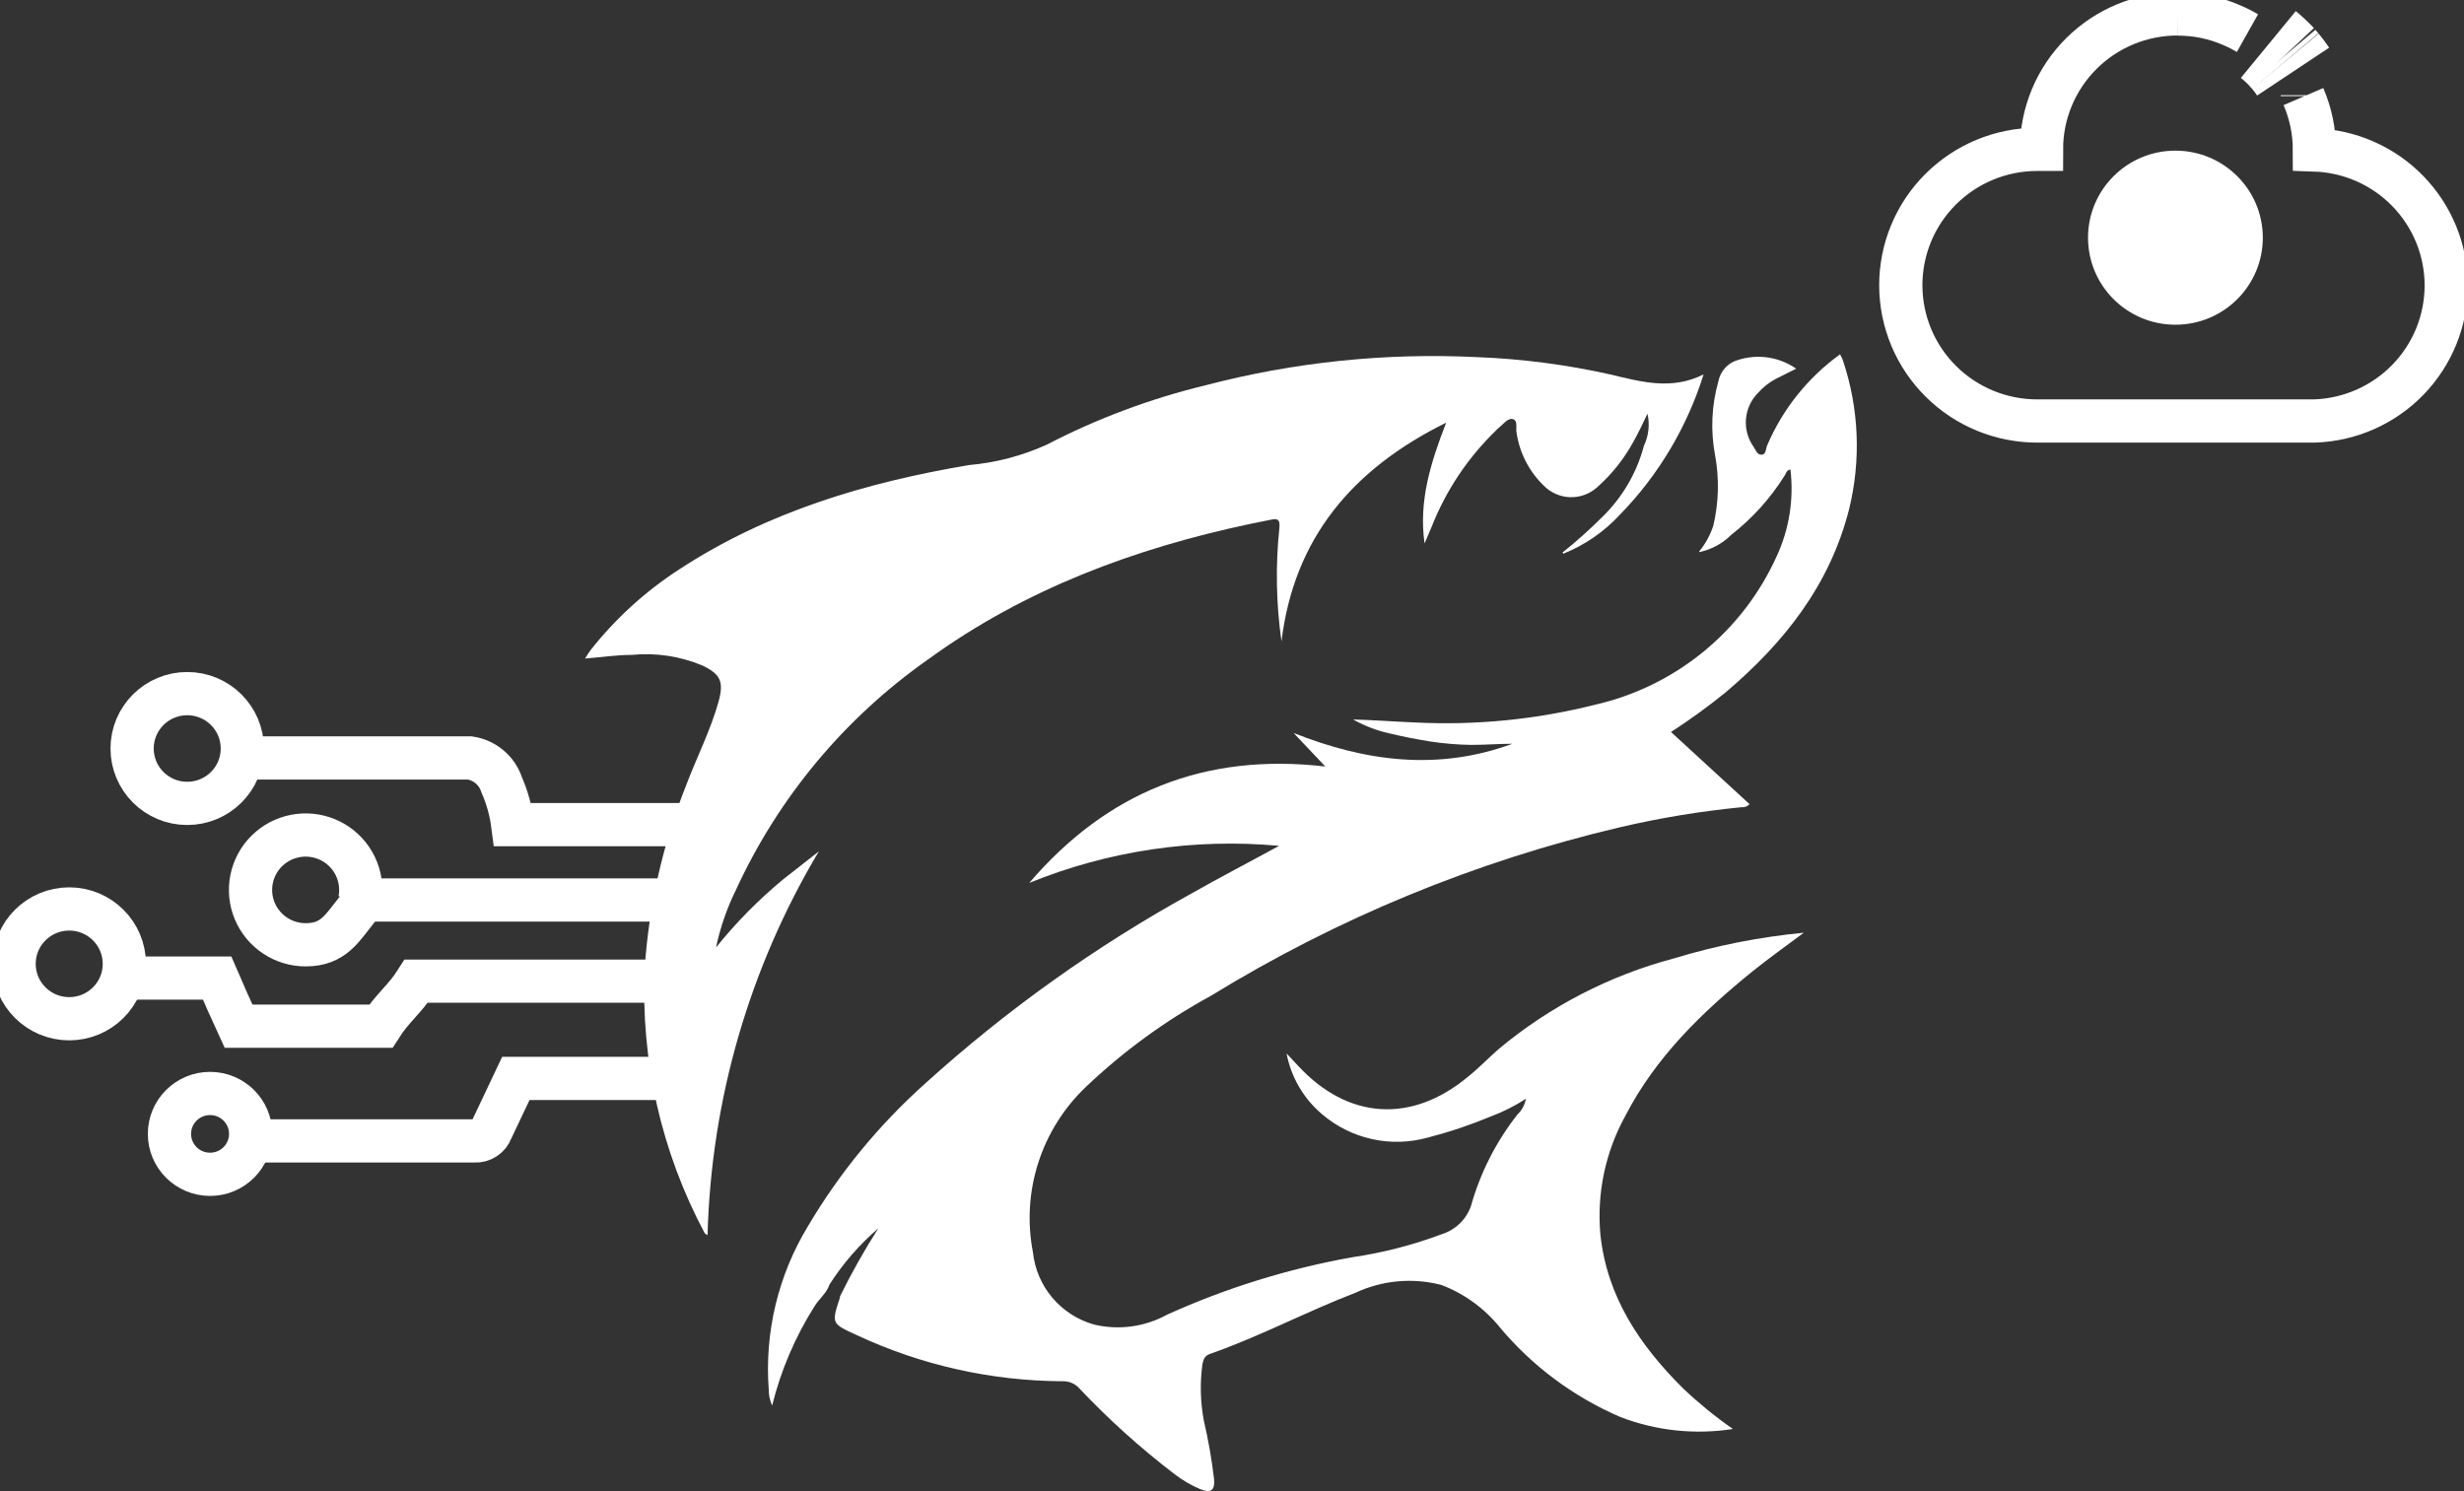 <svg width="114" height="69" viewBox="0 0 114 69" fill="none" xmlns="http://www.w3.org/2000/svg">
<rect x="0" y="0" width="114" height="69" fill="#333333" stroke="none"/>
<g id=" " clip-path="url(#clip0_2035_6641)">
<path id="Vector" d="M8.662 37.175C10.07 37.175 11.212 36.038 11.212 34.636C11.212 33.233 10.07 32.096 8.662 32.096C7.253 32.096 6.112 33.233 6.112 34.636C6.112 36.038 7.253 37.175 8.662 37.175Z" stroke="white" stroke-width="2" stroke-miterlimit="10"/>
<path id="Vector_2" d="M3.203 47.14C4.611 47.14 5.753 46.003 5.753 44.6C5.753 43.198 4.611 42.06 3.203 42.06C1.794 42.06 0.652 43.198 0.652 44.6C0.652 46.003 1.794 47.14 3.203 47.14Z" stroke="white" stroke-width="2" stroke-miterlimit="10"/>
<path id="Vector_3" d="M31.119 41.646H17.617C16.965 41.646 16.913 41.594 16.534 42.069C15.836 42.932 15.439 43.718 14.147 43.718C13.643 43.72 13.149 43.572 12.729 43.294C12.308 43.015 11.98 42.619 11.786 42.155C11.592 41.691 11.541 41.18 11.639 40.687C11.736 40.194 11.979 39.741 12.335 39.385C12.691 39.029 13.146 38.786 13.641 38.688C14.136 38.589 14.649 38.639 15.115 38.831C15.582 39.023 15.98 39.349 16.261 39.767C16.541 40.185 16.691 40.676 16.691 41.179C16.691 41.333 16.678 41.487 16.652 41.64" stroke="white" stroke-width="2" stroke-miterlimit="10"/>
<path id="Vector_4" d="M9.719 54.339C10.756 54.339 11.597 53.502 11.597 52.468C11.597 51.435 10.756 50.598 9.719 50.598C8.681 50.598 7.84 51.435 7.84 52.468C7.84 53.502 8.681 54.339 9.719 54.339Z" stroke="white" stroke-width="2" stroke-miterlimit="10"/>
<path id="Vector_5" d="M11.382 35.072H21.739C22.075 35.123 22.39 35.265 22.649 35.483C22.908 35.7 23.101 35.986 23.207 36.306C23.466 36.896 23.639 37.52 23.722 38.158H32.026" stroke="white" stroke-width="2" stroke-miterlimit="10"/>
<path id="Vector_6" d="M5.479 45.258H10.045C10.358 45.985 10.697 46.752 11.036 47.486H17.617C18.139 46.661 18.739 46.226 19.261 45.401H30.741" stroke="white" stroke-width="2" stroke-miterlimit="10"/>
<path id="Vector_7" d="M11.832 52.793H21.968C22.134 52.803 22.299 52.759 22.437 52.667C22.576 52.576 22.681 52.442 22.737 52.286L23.866 49.902H31.217" stroke="white" stroke-width="2" stroke-miterlimit="10"/>
<path id="Vector_8" d="M100.746 0.649C101.613 0.645 102.47 0.822 103.264 1.169C103.421 1.234 103.577 1.312 103.727 1.39L103.981 1.533M106.519 4.404V4.449M100.746 0.643C99.077 0.643 97.476 1.303 96.296 2.479C95.115 3.654 94.452 5.249 94.452 6.911H94.237C92.563 6.915 90.96 7.582 89.779 8.763C88.599 9.945 87.938 11.545 87.943 13.212C87.947 14.879 88.616 16.476 89.802 17.651C90.989 18.827 92.596 19.485 94.269 19.481H94.485H107.08C108.715 19.428 110.265 18.745 111.403 17.574C112.541 16.404 113.178 14.838 113.178 13.209C113.178 11.58 112.541 10.014 111.403 8.844C110.265 7.673 108.715 6.99 107.08 6.937C107.08 6.088 106.907 5.249 106.571 4.469" stroke="white" stroke-width="2" stroke-miterlimit="10"/>
<path id="Vector_9" d="M78.616 25.549C79.18 25.431 79.697 25.151 80.103 24.744C81.078 23.982 81.912 23.056 82.568 22.009C82.633 21.912 82.647 21.762 82.836 21.723C83.003 23.108 82.777 24.513 82.183 25.777C81.408 27.482 80.248 28.986 78.793 30.172C77.338 31.357 75.628 32.192 73.796 32.61C71.065 33.298 68.246 33.574 65.434 33.429C64.494 33.39 63.555 33.318 62.603 33.292C63.137 33.593 63.713 33.812 64.312 33.942C64.925 34.092 65.551 34.208 66.177 34.312C66.806 34.407 67.44 34.459 68.075 34.468C68.728 34.468 69.341 34.416 69.973 34.416C66.543 35.676 63.196 35.248 59.85 33.916L61.318 35.469C55.722 34.819 51.202 36.67 47.621 40.854C51.279 39.366 55.244 38.778 59.179 39.139C57.789 39.899 56.459 40.587 55.154 41.328C50.714 43.773 46.575 46.724 42.82 50.123C40.679 52.035 38.847 54.263 37.387 56.73C36.003 59.004 35.367 61.652 35.567 64.304C35.566 64.557 35.619 64.808 35.724 65.038C36.126 63.415 36.786 61.867 37.681 60.452C37.896 60.095 38.248 59.841 38.378 59.439C38.999 58.468 39.76 57.592 40.635 56.84C39.986 57.857 39.394 58.909 38.861 59.991C38.865 60.008 38.865 60.026 38.861 60.043C38.47 61.231 38.463 61.245 39.605 61.764C42.59 63.164 45.847 63.898 49.147 63.914C49.297 63.907 49.446 63.933 49.584 63.992C49.722 64.05 49.845 64.139 49.943 64.252C51.301 65.689 52.773 67.014 54.345 68.215C54.706 68.492 55.101 68.724 55.52 68.903C56.009 69.105 56.211 68.981 56.172 68.455C56.065 67.54 55.906 66.631 55.696 65.733C55.536 64.876 55.514 63.999 55.63 63.135C55.676 62.907 55.728 62.739 55.983 62.648C58.279 61.849 60.424 60.699 62.707 59.822C63.95 59.241 65.358 59.112 66.686 59.458C67.741 59.859 68.67 60.532 69.38 61.407C70.885 63.209 72.796 64.633 74.957 65.564C76.616 66.206 78.416 66.398 80.174 66.123C79.366 65.559 78.6 64.936 77.885 64.259C75.863 62.258 74.343 59.997 74.043 57.113C73.873 55.209 74.278 53.298 75.204 51.624C76.607 48.909 78.752 46.837 81.075 44.953C81.818 44.355 82.594 43.803 83.455 43.16C81.416 43.355 79.401 43.753 77.442 44.349C74.463 45.14 71.696 46.573 69.334 48.545C68.845 48.974 68.395 49.448 67.893 49.844C65.284 52.001 62.349 51.793 60.066 49.325L59.524 48.746C59.732 49.84 60.31 50.831 61.161 51.553C61.825 52.123 62.621 52.52 63.477 52.709C64.333 52.899 65.222 52.874 66.066 52.637C67.051 52.383 68.017 52.06 68.956 51.669C69.532 51.455 70.083 51.178 70.599 50.844C70.547 51.124 70.408 51.381 70.202 51.578C69.215 52.834 68.486 54.271 68.056 55.807C67.948 56.113 67.771 56.389 67.538 56.615C67.305 56.84 67.022 57.009 66.712 57.107C65.368 57.612 63.973 57.972 62.551 58.178C59.599 58.707 56.724 59.599 53.993 60.835C52.963 61.401 51.758 61.563 50.615 61.29C49.862 61.077 49.191 60.645 48.687 60.049C48.184 59.452 47.871 58.719 47.79 57.945C47.523 56.568 47.607 55.147 48.035 53.811C48.462 52.475 49.219 51.268 50.236 50.299C51.973 48.645 53.92 47.225 56.028 46.077C61.874 42.487 68.26 39.855 74.943 38.281C76.797 37.848 78.677 37.538 80.572 37.352C80.641 37.36 80.711 37.35 80.775 37.326C80.84 37.301 80.898 37.261 80.944 37.209L77.311 33.871C78.198 33.299 79.051 32.679 79.868 32.013C82.549 29.733 84.662 27.069 85.549 23.568C86.111 21.288 86.011 18.895 85.262 16.669C85.227 16.575 85.183 16.483 85.132 16.396C83.644 17.471 82.478 18.928 81.759 20.612C81.694 20.762 81.714 21.028 81.505 21.041C81.296 21.054 81.231 20.82 81.133 20.677C80.868 20.305 80.743 19.853 80.779 19.398C80.814 18.944 81.009 18.516 81.329 18.189C81.56 17.926 81.836 17.706 82.144 17.54L83.103 17.059C82.687 16.77 82.205 16.588 81.7 16.53C81.196 16.473 80.685 16.54 80.214 16.728C80.032 16.815 79.873 16.944 79.75 17.102C79.627 17.261 79.542 17.447 79.503 17.644C79.186 18.762 79.135 19.939 79.353 21.08C79.549 22.157 79.52 23.263 79.268 24.328C79.125 24.761 78.904 25.164 78.616 25.517V25.549Z" fill="white"/>
<path id="Vector_10" d="M27.323 30.083C28.48 28.616 29.873 27.349 31.445 26.334C35.522 23.671 40.074 22.326 44.823 21.521C46.068 21.413 47.285 21.094 48.423 20.579C50.757 19.368 53.229 18.443 55.787 17.825C59.883 16.754 64.12 16.316 68.349 16.526C70.417 16.606 72.474 16.873 74.493 17.325C75.915 17.662 77.331 18.072 78.818 17.325C78.057 19.763 76.73 21.989 74.943 23.821C74.218 24.605 73.327 25.219 72.334 25.62L72.289 25.568C72.924 25.064 73.529 24.524 74.102 23.951C75.048 23.041 75.725 21.891 76.059 20.625C76.279 20.163 76.336 19.641 76.222 19.143C75.981 19.657 75.785 20.059 75.57 20.443C75.136 21.238 74.567 21.953 73.887 22.554C73.543 22.861 73.093 23.023 72.632 23.006C72.171 22.989 71.735 22.794 71.415 22.463C70.747 21.814 70.31 20.965 70.169 20.047C70.117 19.826 70.241 19.475 70.006 19.397C69.771 19.319 69.549 19.631 69.354 19.787C69.297 19.831 69.244 19.881 69.197 19.936C67.904 21.191 66.894 22.705 66.236 24.379C66.125 24.633 66.014 24.892 65.91 25.146C65.629 23.197 66.19 21.411 66.908 19.559C62.583 21.696 59.87 24.892 59.289 29.68C59.042 27.941 59.009 26.178 59.192 24.431C59.224 24.055 59.139 23.977 58.8 24.048L57.841 24.243C52.473 25.38 47.406 27.27 42.951 30.505C39.081 33.219 36.006 36.91 34.041 41.197C33.628 42.037 33.321 42.925 33.128 43.841C34.051 42.691 35.089 41.638 36.226 40.697L37.883 39.398C34.672 44.783 32.9 50.897 32.736 57.158C32.652 57.093 32.612 57.08 32.599 57.054C30.595 53.294 29.638 49.068 29.827 44.816C30.021 41.908 30.668 39.048 31.745 36.338C32.234 35.039 32.88 33.792 33.252 32.441C33.493 31.544 33.337 31.194 32.489 30.791C31.459 30.362 30.338 30.194 29.227 30.304C28.542 30.304 27.851 30.407 27.068 30.473C27.205 30.258 27.258 30.167 27.323 30.083Z" fill="white"/>
<path id="Vector_11" d="M100.648 15.026C102.882 15.026 104.692 13.223 104.692 10.998C104.692 8.774 102.882 6.971 100.648 6.971C98.415 6.971 96.605 8.774 96.605 10.998C96.605 13.223 98.415 15.026 100.648 15.026Z" fill="white"/>
<path id="Vector_12" d="M105.599 2.669C105.395 2.452 105.177 2.248 104.947 2.059" stroke="white" stroke-width="4" stroke-miterlimit="10"/>
<path id="Vector_13" d="M105.736 2.832L105.599 2.67" stroke="white" stroke-width="4" stroke-miterlimit="10"/>
<path id="Vector_14" d="M106.095 3.313C105.984 3.146 105.864 2.986 105.736 2.832" stroke="white" stroke-width="4" stroke-miterlimit="10"/>
</g>
<defs>
<clipPath id="clip0_2035_6641">
<rect width="114" height="69" fill="white"/>
</clipPath>
</defs>
</svg>
